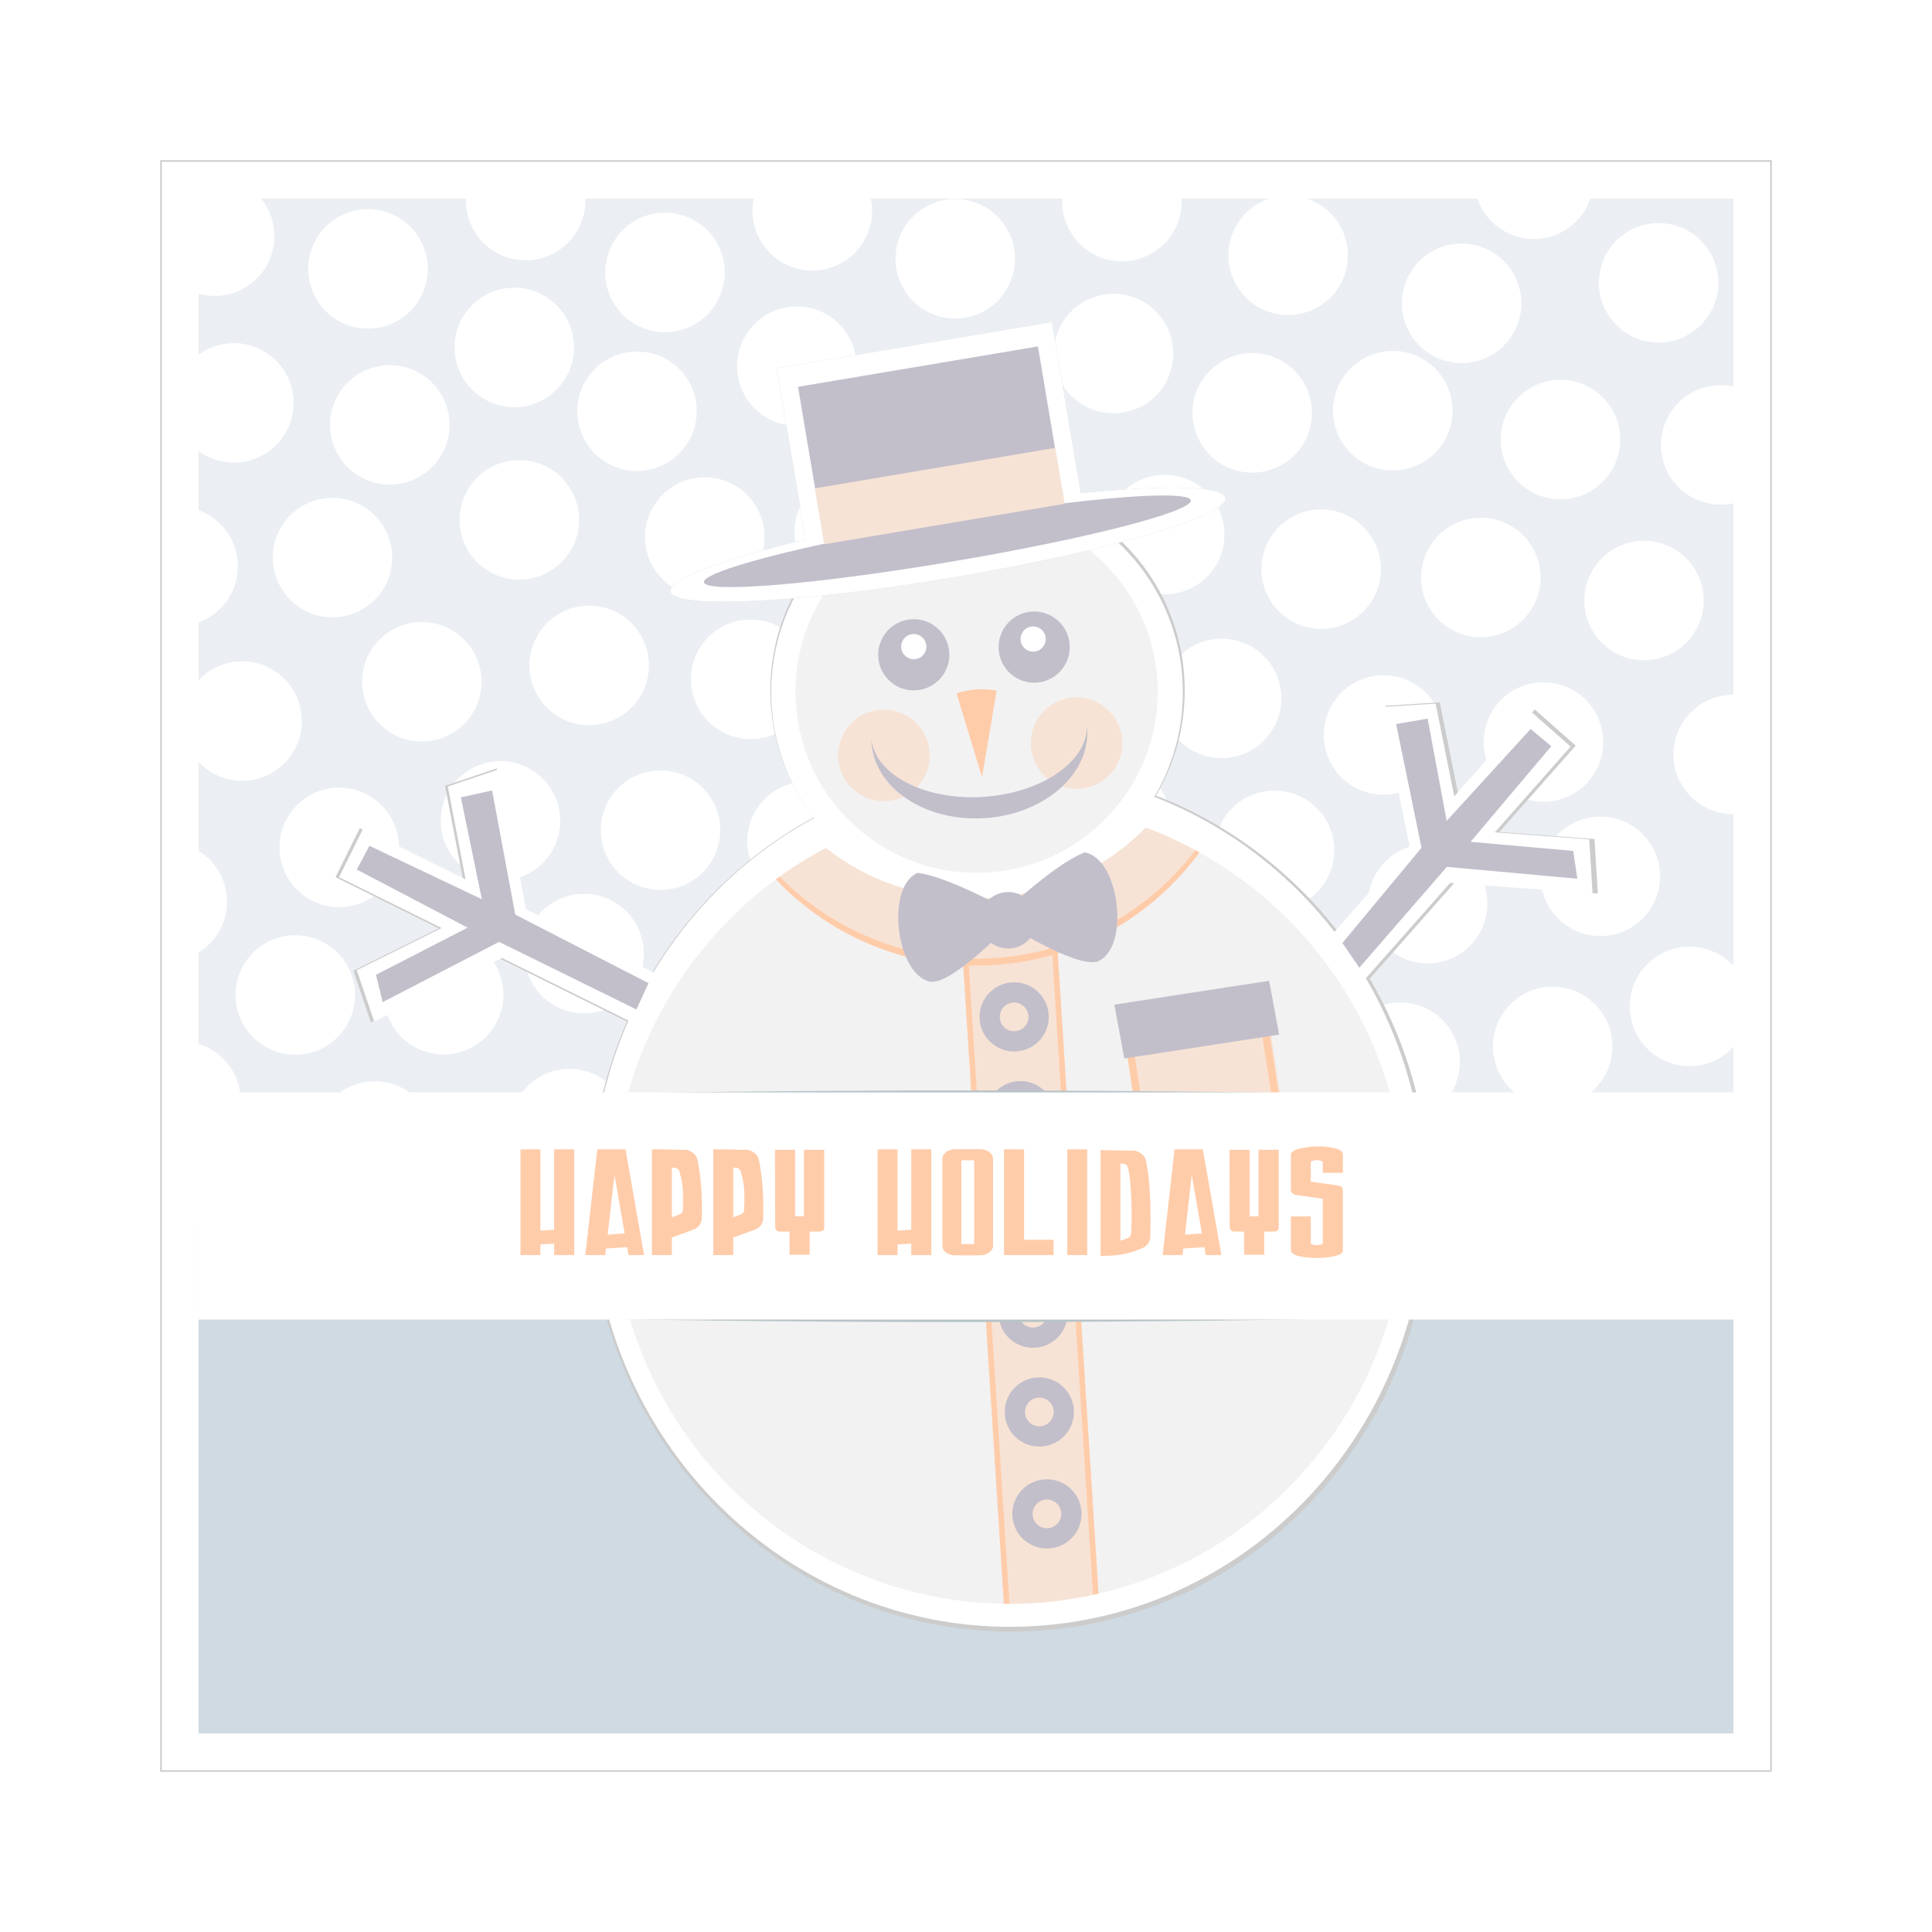 <svg:svg xmlns:dc="http://purl.org/dc/elements/1.1/" xmlns:ns1="http://sodipodi.sourceforge.net/DTD/sodipodi-0.dtd" xmlns:ns2="http://www.inkscape.org/namespaces/inkscape" xmlns:ns4="http://creativecommons.org/ns#" xmlns:rdf="http://www.w3.org/1999/02/22-rdf-syntax-ns#" xmlns:svg="http://www.w3.org/2000/svg" height="1198.801" id="svg2" version="1.1" viewBox="-74.401 -74.401 1198.801 1198.801" width="1198.801" ns1:docname="Simple Xmas Cards 5.svg" ns2:version="0.48.4 r9939">
  <svg:title id="title3070">Simple Xmas Cards 5</svg:title>
  <svg:defs id="defs4">
    <svg:filter color-interpolation-filters="sRGB" height="1.757" id="filter4195" width="1.018" x="-0.009" y="-0.378" ns2:collect="always">
      <svg:feGaussianBlur id="feGaussianBlur4197" stdDeviation="2.543" ns2:collect="always" />
    </svg:filter>
    <svg:filter color-interpolation-filters="sRGB" height="1.757" id="filter4199" width="1.018" x="-0.009" y="-0.378" ns2:collect="always">
      <svg:feGaussianBlur id="feGaussianBlur4201" stdDeviation="2.543" ns2:collect="always" />
    </svg:filter>
    <svg:filter id="filter6932" ns2:collect="always">
      <svg:feGaussianBlur id="feGaussianBlur6934" stdDeviation="2.952" ns2:collect="always" />
    </svg:filter>
    <svg:filter id="filter7008" ns2:collect="always">
      <svg:feGaussianBlur id="feGaussianBlur7010" stdDeviation="1.193" ns2:collect="always" />
    </svg:filter>
  </svg:defs>
  <ns1:namedview bordercolor="#666666" borderopacity="1.0" id="base" pagecolor="#ffffff" showgrid="false" showguides="true" ns2:current-layer="layer1" ns2:cx="550.27736" ns2:cy="129.55732" ns2:document-units="px" ns2:guide-bbox="true" ns2:pageopacity="0.0" ns2:pageshadow="2" ns2:showpageshadow="false" ns2:window-height="423" ns2:window-maximized="0" ns2:window-width="705" ns2:window-x="234" ns2:window-y="234" ns2:zoom="0.21142616" />
  <svg:g id="layer1" transform="translate(0,-2.362)" ns2:groupmode="layer" ns2:label="Layer 1">
    <svg:g id="g7243" transform="translate(-533.267,-1073.439)">
      <svg:path d="m 558.767,1101.301 999.001,0 0,999.001 -999.001,0 z" id="path6493" style="fill:#ffffff;fill-opacity:1;stroke:#cccccc;stroke-width:0.999" ns2:connector-curvature="0" />
      <svg:path d="m 582.077,1124.611 952.381,0 0,952.381 -952.381,0 z" id="path6495" style="fill:#ebeff3;fill-opacity:1;stroke:none" ns2:connector-curvature="0" />
      <svg:path d="m 582.077,1762.285 952.381,0 0,314.707 -952.381,0 z" id="path6497" style="fill:#cfdae2;fill-opacity:1;stroke:none" ns2:connector-curvature="0" />
      <svg:path d="m 1445.708,1124.617 c -4.978,14.589 -18.785,25.089 -35.06,25.089 -16.275,0 -30.081,-10.5 -35.059,-25.089 l 70.119,0 z m -175.952,0 c 14.774,4.874 25.446,18.772 25.446,35.179 0,20.464 -16.589,37.054 -37.054,37.054 -20.464,0 -37.053,-16.589 -37.053,-37.054 0,-16.406 10.673,-30.305 25.446,-35.179 l 23.214,0 z m -77.738,0 c 0.031,0.622 0.06,1.246 0.06,1.875 0,20.464 -16.589,37.054 -37.054,37.054 -20.464,0 -37.054,-16.589 -37.054,-37.054 0,-0.629 0.028,-1.253 0.059,-1.875 l 73.988,0 z m -192.827,0 c 0.514,2.458 0.774,5.008 0.774,7.619 0,20.464 -16.619,37.054 -37.083,37.054 -20.464,0 -37.054,-16.589 -37.054,-37.054 0,-2.611 0.26,-5.161 0.774,-7.619 l 72.589,0 z m -177.113,0 c 0.013,0.406 0.03,0.811 0.03,1.22 0,20.464 -16.619,37.053 -37.083,37.053 -20.464,0 -37.054,-16.589 -37.054,-37.053 0,-0.41 0.017,-0.814 0.03,-1.22 l 74.077,0 z m -201.22,0 c 5.173,6.371 8.274,14.487 8.274,23.333 0,20.464 -16.589,37.053 -37.053,37.053 -3.468,0 -6.816,-0.478 -10,-1.369 l 0,-59.018 38.78,0 z m 430.744,0.298 c 20.464,0 37.054,16.589 37.054,37.053 0,20.464 -16.589,37.054 -37.054,37.054 -20.464,0 -37.054,-16.589 -37.054,-37.054 0,-20.464 16.589,-37.053 37.054,-37.053 z m -364.405,6.28 c 20.464,0 37.054,16.589 37.054,37.054 0,20.464 -16.589,37.054 -37.054,37.054 -20.464,0 -37.053,-16.589 -37.053,-37.054 0,-20.464 16.589,-37.054 37.053,-37.054 z m 184.286,2.173 c 20.464,0 37.053,16.619 37.053,37.083 0,20.464 -16.589,37.053 -37.053,37.053 -20.465,0 -37.054,-16.589 -37.054,-37.053 0,-20.464 16.589,-37.083 37.054,-37.083 z m 616.548,6.458 c 20.464,0 37.054,16.589 37.054,37.053 0,20.464 -16.589,37.054 -37.054,37.054 -20.464,0 -37.054,-16.589 -37.054,-37.054 0,-20.464 16.589,-37.053 37.054,-37.053 z m -122.232,12.738 c 20.465,0 37.054,16.589 37.054,37.053 0,20.464 -16.589,37.054 -37.054,37.054 -20.464,0 -37.053,-16.589 -37.053,-37.054 0,-20.464 16.589,-37.053 37.053,-37.053 z m -587.798,27.351 c 20.464,0 37.054,16.589 37.054,37.053 0,20.464 -16.589,37.083 -37.054,37.083 -20.464,0 -37.054,-16.619 -37.054,-37.083 0,-20.464 16.589,-37.053 37.054,-37.053 z m 371.816,3.809 c 20.464,0 37.054,16.589 37.054,37.053 0,20.465 -16.589,37.054 -37.054,37.054 -20.464,0 -37.054,-16.589 -37.054,-37.054 0,-20.464 16.589,-37.053 37.054,-37.053 z m -196.518,7.827 c 20.464,0 37.054,16.589 37.054,37.053 0,20.464 -16.589,37.054 -37.054,37.054 -20.464,0 -37.053,-16.589 -37.053,-37.054 0,-20.464 16.589,-37.053 37.053,-37.053 z m 96.399,22.708 c 20.465,0 37.054,16.589 37.054,37.054 0,20.464 -16.589,37.053 -37.054,37.053 -20.464,0 -37.053,-16.589 -37.053,-37.053 0,-20.464 16.589,-37.054 37.053,-37.054 z m -445.714,0.06 c 20.464,0 37.054,16.589 37.054,37.054 0,20.464 -16.589,37.053 -37.054,37.053 -8.198,0 -15.768,-2.666 -21.905,-7.173 l 0,-59.762 c 6.137,-4.507 13.707,-7.173 21.905,-7.173 z m 719.107,4.851 c 20.464,0 37.054,16.589 37.054,37.054 0,20.464 -16.589,37.053 -37.054,37.053 -20.464,0 -37.054,-16.589 -37.054,-37.053 0,-20.464 16.589,-37.054 37.054,-37.054 z m -468.958,0.357 c 20.464,0 37.053,16.589 37.053,37.054 0,20.464 -16.589,37.054 -37.053,37.054 -20.464,0 -37.054,-16.589 -37.054,-37.054 0,-20.464 16.589,-37.054 37.054,-37.054 z m 381.756,1.012 c 20.464,0 37.054,16.589 37.054,37.054 0,20.464 -16.589,37.054 -37.054,37.054 -20.464,0 -37.053,-16.589 -37.053,-37.054 0,-20.464 16.589,-37.054 37.053,-37.054 z m -535.149,7.441 c 20.464,0 37.054,16.589 37.054,37.054 0,20.464 -16.589,37.054 -37.054,37.054 -20.464,0 -37.054,-16.589 -37.054,-37.054 0,-20.464 16.589,-37.054 37.054,-37.054 z m 726.429,9.107 c 20.464,0 37.054,16.589 37.054,37.053 0,20.464 -16.589,37.054 -37.054,37.054 -20.464,0 -37.054,-16.589 -37.054,-37.054 0,-20.464 16.589,-37.053 37.054,-37.053 z m 99.405,3.333 c 2.707,0 5.345,0.282 7.887,0.833 l 0,72.441 c -2.542,0.551 -5.18,0.833 -7.887,0.833 -20.464,0 -37.054,-16.589 -37.054,-37.053 0,-20.464 16.589,-37.054 37.054,-37.054 z m -745.447,46.518 c 20.464,0 37.054,16.589 37.054,37.053 0,20.464 -16.589,37.054 -37.054,37.054 -20.464,0 -37.054,-16.589 -37.054,-37.054 0,-20.464 16.589,-37.053 37.054,-37.053 z m 315.714,4.792 c 20.464,0 37.054,16.589 37.054,37.054 0,20.464 -16.589,37.054 -37.054,37.054 -20.464,0 -37.083,-16.589 -37.083,-37.054 0,-20.464 16.619,-37.054 37.083,-37.054 z m -107.946,2.679 c 20.464,0 37.054,16.589 37.054,37.054 0,20.464 -16.589,37.053 -37.054,37.053 -20.464,0 -37.054,-16.589 -37.054,-37.053 0,-20.464 16.589,-37.054 37.054,-37.054 z m 192.708,1.637 c 20.464,0 37.054,16.589 37.054,37.054 0,20.464 -16.589,37.054 -37.054,37.054 -20.464,0 -37.054,-16.589 -37.054,-37.054 0,-20.464 16.589,-37.054 37.054,-37.054 z m -285.417,1.518 c 20.464,0 37.054,16.589 37.054,37.053 0,20.464 -16.589,37.054 -37.054,37.054 -20.464,0 -37.053,-16.589 -37.053,-37.054 0,-20.464 16.589,-37.053 37.053,-37.053 z m -231.012,12.768 c 20.464,0 37.054,16.589 37.054,37.054 0,20.464 -16.589,37.054 -37.054,37.054 -20.464,0 -37.053,-16.589 -37.053,-37.054 0,-20.464 16.589,-37.054 37.053,-37.054 z m 613.482,7.173 c 20.464,0 37.054,16.589 37.054,37.053 0,20.464 -16.589,37.054 -37.054,37.054 -20.464,0 -37.054,-16.589 -37.054,-37.054 0,-20.464 16.589,-37.053 37.054,-37.053 z m -696.577,0.476 c 14.22,5.178 24.375,18.811 24.375,34.822 0,16.011 -10.155,29.643 -24.375,34.821 l 0,-69.643 z m 795.655,4.702 c 20.464,0 37.053,16.589 37.053,37.054 0,20.464 -16.589,37.054 -37.053,37.054 -20.464,0 -37.054,-16.589 -37.054,-37.054 0,-20.464 16.589,-37.054 37.054,-37.054 z m 101.25,14.286 c 20.464,0 37.054,16.589 37.054,37.054 0,20.464 -16.589,37.054 -37.054,37.054 -20.464,0 -37.054,-16.589 -37.054,-37.054 0,-20.464 16.589,-37.054 37.054,-37.054 z m -654.524,40.238 c 20.464,0 37.054,16.619 37.054,37.083 0,20.464 -16.589,37.053 -37.054,37.053 -20.464,0 -37.053,-16.589 -37.053,-37.053 0,-20.464 16.589,-37.083 37.053,-37.083 z m 100.179,8.631 c 20.464,0 37.054,16.589 37.054,37.054 0,20.464 -16.589,37.053 -37.054,37.053 -20.464,0 -37.054,-16.589 -37.054,-37.053 0,-20.464 16.589,-37.054 37.054,-37.054 z m -204.018,1.548 c 20.464,0 37.053,16.589 37.053,37.054 0,20.464 -16.589,37.053 -37.053,37.053 -20.464,0 -37.054,-16.589 -37.054,-37.053 0,-20.464 16.589,-37.054 37.054,-37.054 z m 300.238,0.268 c 20.464,0 37.053,16.589 37.053,37.053 0,20.464 -16.589,37.054 -37.053,37.054 -20.464,0 -37.054,-16.589 -37.054,-37.054 0,-20.464 16.589,-37.053 37.054,-37.053 z m 88.75,2.827 c 20.464,0 37.053,16.589 37.053,37.054 0,20.464 -16.589,37.054 -37.053,37.054 -20.464,0 -37.054,-16.589 -37.054,-37.054 0,-20.464 16.589,-37.054 37.054,-37.054 z m 107.292,7.232 c 20.464,0 37.054,16.589 37.054,37.054 0,20.464 -16.589,37.053 -37.054,37.053 -20.464,0 -37.053,-16.589 -37.053,-37.053 0,-20.464 16.589,-37.054 37.053,-37.054 z m -607.798,14.048 c 20.464,0 37.054,16.589 37.054,37.054 0,20.464 -16.589,37.054 -37.054,37.054 -10.661,0 -20.264,-4.519 -27.024,-11.726 l 0,-50.655 c 6.76,-7.207 16.363,-11.726 27.024,-11.726 z m 708.274,8.631 c 20.464,0 37.054,16.589 37.054,37.053 0,20.464 -16.589,37.054 -37.054,37.054 -20.464,0 -37.053,-16.589 -37.053,-37.054 0,-20.464 16.589,-37.053 37.053,-37.053 z m 99.197,4.375 c 20.464,0 37.053,16.589 37.053,37.053 0,20.464 -16.589,37.054 -37.053,37.054 -20.464,0 -37.054,-16.589 -37.054,-37.054 0,-20.464 16.589,-37.053 37.054,-37.053 z m 117.887,7.738 0,74.107 c -0.05,2e-4 -0.099,0 -0.149,0 -20.464,0 -37.054,-16.589 -37.054,-37.054 0,-20.464 16.589,-37.053 37.054,-37.053 0.05,0 0.099,-3e-4 0.149,0 z m -386.697,41.042 c 20.464,0 37.054,16.589 37.054,37.054 0,20.464 -16.589,37.054 -37.054,37.054 -20.464,0 -37.054,-16.589 -37.054,-37.054 0,-20.464 16.589,-37.054 37.054,-37.054 z m -378.333,0.149 c 20.464,0 37.053,16.589 37.053,37.054 0,20.464 -16.589,37.054 -37.053,37.054 -20.464,0 -37.054,-16.589 -37.054,-37.054 0,-20.464 16.589,-37.054 37.054,-37.054 z m 99.286,5.774 c 20.464,0 37.054,16.589 37.054,37.054 0,20.464 -16.589,37.054 -37.054,37.054 -20.464,0 -37.054,-16.589 -37.054,-37.054 0,-20.464 16.589,-37.054 37.054,-37.054 z m 182.887,3.036 c 20.464,0 37.054,16.589 37.054,37.053 0,20.464 -16.589,37.054 -37.054,37.054 -20.464,0 -37.054,-16.589 -37.054,-37.054 0,-20.464 16.589,-37.053 37.054,-37.053 z m -91.964,3.809 c 20.464,0 37.054,16.589 37.054,37.054 0,20.464 -16.589,37.053 -37.054,37.053 -20.464,0 -37.054,-16.589 -37.054,-37.053 0,-20.464 16.589,-37.054 37.054,-37.054 z m -290.298,3.839 c 20.464,0 37.054,16.589 37.054,37.053 0,20.464 -16.589,37.054 -37.054,37.054 -20.464,0 -37.054,-16.589 -37.054,-37.054 0,-20.464 16.589,-37.053 37.054,-37.053 z m 580.357,1.815 c 20.464,0 37.083,16.589 37.083,37.054 0,20.464 -16.619,37.054 -37.083,37.054 -20.464,0 -37.054,-16.589 -37.054,-37.054 0,-20.464 16.589,-37.054 37.054,-37.054 z m 202.202,16.131 c 20.464,0 37.054,16.589 37.054,37.054 0,20.464 -16.589,37.053 -37.054,37.053 -20.464,0 -37.053,-16.589 -37.053,-37.053 0,-20.464 16.589,-37.054 37.053,-37.054 z m -107.173,16.964 c 20.464,0 37.054,16.589 37.054,37.054 0,20.464 -16.589,37.053 -37.054,37.053 -20.464,0 -37.053,-16.589 -37.053,-37.054 0,-20.464 16.589,-37.053 37.053,-37.053 z m -762.649,4.256 c 10.574,6.526 17.619,18.21 17.619,31.548 0,13.338 -7.045,25.022 -17.619,31.548 l 0,-63.095 z m 591.28,24.911 c 20.464,0 37.053,16.589 37.053,37.053 0,20.464 -16.589,37.054 -37.053,37.054 -20.464,0 -37.054,-16.589 -37.054,-37.054 0,-20.464 16.589,-37.053 37.054,-37.053 z m -352.083,1.786 c 20.464,0 37.054,16.589 37.054,37.053 0,20.464 -16.589,37.054 -37.054,37.054 -20.464,0 -37.054,-16.589 -37.054,-37.054 0,-20.464 16.589,-37.053 37.054,-37.053 z m 268.066,8.095 c 20.464,0 37.054,16.589 37.054,37.054 0,20.464 -16.589,37.054 -37.054,37.054 -20.464,0 -37.054,-16.589 -37.054,-37.054 0,-20.464 16.589,-37.054 37.054,-37.054 z m -355.179,17.47 c 20.464,0 37.054,16.589 37.054,37.054 0,20.464 -16.589,37.054 -37.054,37.054 -20.464,0 -37.054,-16.589 -37.054,-37.054 0,-20.464 16.589,-37.054 37.054,-37.054 z m -92.083,0.149 c 20.464,0 37.054,16.589 37.054,37.053 0,20.464 -16.589,37.054 -37.054,37.054 -20.464,0 -37.054,-16.589 -37.054,-37.054 0,-20.464 16.589,-37.053 37.054,-37.053 z m 261.607,1.548 c 20.464,0 37.054,16.589 37.054,37.053 0,20.464 -16.589,37.054 -37.054,37.054 -20.464,0 -37.053,-16.589 -37.053,-37.054 0,-20.464 16.589,-37.053 37.053,-37.053 z m 603.512,5.536 c 10.781,0 20.491,4.614 27.262,11.964 l 0,50.178 c -6.771,7.35 -16.48,11.964 -27.262,11.964 -20.464,0 -37.054,-16.589 -37.054,-37.053 0,-20.464 16.589,-37.054 37.054,-37.054 z m -511.875,0.714 c 20.465,0 37.054,16.589 37.054,37.053 0,20.464 -16.589,37.054 -37.054,37.054 -20.464,0 -37.053,-16.589 -37.053,-37.054 0,-20.464 16.589,-37.053 37.053,-37.053 z m 247.024,3.214 c 20.464,0 37.053,16.589 37.053,37.053 0,20.464 -16.589,37.054 -37.053,37.054 -20.464,0 -37.054,-16.589 -37.054,-37.054 0,-20.464 16.589,-37.053 37.054,-37.053 z m 179.97,20.923 c 20.464,0 37.054,16.589 37.054,37.053 0,20.464 -16.589,37.054 -37.054,37.054 -20.464,0 -37.054,-16.589 -37.054,-37.054 0,-20.464 16.589,-37.053 37.054,-37.053 z m -94.673,9.732 c 20.464,0 37.054,16.589 37.054,37.054 0,20.464 -16.589,37.054 -37.054,37.054 -20.464,0 -37.054,-16.589 -37.054,-37.054 0,-20.464 16.589,-37.054 37.054,-37.054 z m -745.566,25.744 c 15.176,4.635 26.22,18.753 26.22,35.446 0,16.693 -11.044,30.811 -26.22,35.446 l 0,-70.893 z m 566.964,1.726 c 20.464,0 37.054,16.589 37.054,37.053 0,20.464 -16.589,37.054 -37.054,37.054 -20.464,0 -37.054,-16.589 -37.054,-37.054 0,-20.464 16.589,-37.053 37.054,-37.053 z m -106.101,10.684 c 20.464,0 37.054,16.589 37.054,37.054 0,20.464 -16.589,37.053 -37.054,37.053 -20.464,0 -37.054,-16.589 -37.054,-37.053 0,-20.464 16.589,-37.054 37.054,-37.054 z m -230.625,3.095 c 20.464,0 37.054,16.589 37.054,37.054 0,20.464 -16.589,37.054 -37.054,37.054 -20.464,0 -37.054,-16.589 -37.054,-37.054 0,-20.464 16.589,-37.054 37.054,-37.054 z m -120.923,7.708 c 20.464,0 37.053,16.589 37.053,37.053 0,20.464 -16.589,37.054 -37.053,37.054 -20.464,0 -37.054,-16.589 -37.054,-37.054 0,-20.464 16.589,-37.053 37.054,-37.053 z m 553.125,3.571 c 20.464,0 37.054,16.589 37.054,37.054 0,20.464 -16.589,37.053 -37.054,37.053 -20.464,0 -37.054,-16.589 -37.054,-37.053 0,-20.464 16.589,-37.054 37.054,-37.054 z m -309.077,13.006 c 20.464,0 37.054,16.589 37.054,37.054 0,20.464 -16.589,37.054 -37.054,37.054 -20.464,0 -37.054,-16.589 -37.054,-37.054 0,-20.464 16.589,-37.054 37.054,-37.054 z m 388.244,20.893 c 20.465,0 37.054,16.589 37.054,37.054 0,20.464 -16.589,37.053 -37.054,37.053 -20.464,0 -37.053,-16.589 -37.053,-37.053 0,-20.464 16.589,-37.054 37.053,-37.054 z" id="path6499" style="fill:#ffffff;fill-opacity:1;fill-rule:nonzero;stroke:none" ns2:connector-curvature="0" />
      <svg:g id="g7203" transform="matrix(1.036,-0.066,0.066,1.036,-126.879,3.94)">
        <svg:path d="m 1058.281,1319.188 c -67.913,0 -122.969,55.056 -122.969,122.969 0,25.604 7.829,49.375 21.219,69.063 -40.983,18.874 -76.11,48.797 -101.781,86.094 l -73.5,-42.469 -10.688,-84.625 -31.312,8.375 7.094,56.094 -59.219,-34.188 -16.188,28.062 59.219,34.219 -52.188,21.906 8.438,31.312 78.688,-33.062 73.031,42.156 c -18.523,35.831 -29.031,76.717 -29.031,120.125 0,141.522 111.575,256.25 249.187,256.25 137.613,0 249.156,-114.728 249.156,-256.25 0,-42.353 -9.996,-82.301 -27.688,-117.5 l 53.75,-53.531 84.562,11.75 0.062,-32.438 -56.062,-7.781 48.469,-48.25 -22.875,-22.969 -48.437,48.25 -7.563,-56.062 -32.406,-0.031 11.438,84.531 -47.875,47.656 c -25.759,-38.002 -61.275,-68.496 -102.812,-87.625 13.39,-19.688 21.25,-43.458 21.25,-69.063 0,-67.913 -55.056,-122.969 -122.969,-122.969 z" id="path6927" style="fill:#cccccc;fill-opacity:1;fill-rule:nonzero;stroke:none;filter:url(#filter6932)" transform="matrix(1.007,0,0,1.007,-6.796,-8.501)" ns2:connector-curvature="0" />
        <svg:path d="m 1295.979,1466.386 c 0,91.431 -74.12,165.551 -165.551,165.551 -91.431,0 -165.551,-74.12 -165.551,-165.551 0,-91.431 74.12,-165.551 165.551,-165.551 91.431,0 165.551,74.12 165.551,165.551 z" id="path6910" style="fill:#ffffff;fill-opacity:1;fill-rule:nonzero;stroke:none" transform="matrix(1.505,0,0,1.548,-643.137,-522.17)" ns2:connector-curvature="0" />
        <svg:path d="m 1295.979,1466.386 c 0,91.431 -74.12,165.551 -165.551,165.551 -91.431,0 -165.551,-74.12 -165.551,-165.551 0,-91.431 74.12,-165.551 165.551,-165.551 91.431,0 165.551,74.12 165.551,165.551 z" id="path6908" style="fill:#ffffff;fill-opacity:1;fill-rule:nonzero;stroke:none" transform="matrix(0.743,0,0,0.743,218.612,355.324)" ns2:connector-curvature="0" />
        <svg:g id="g7093">
          <svg:g id="g7085">
            <svg:path d="m 670.934,1530.936 59.234,34.199 -52.185,21.931 8.409,31.304 78.697,-33.073 82.314,47.524 16.199,-28.058 -82.364,-47.553 -10.671,-84.636 -31.315,8.369 7.089,56.119 -59.209,-34.184 -16.199,28.058 z" id="rect7025" style="fill:#ffffff;fill-opacity:1;fill-rule:nonzero;stroke:none" ns2:connector-curvature="0" />
            <svg:path d="m 681.809,1527.052 63.894,38.859 -56.457,24.65 2.972,16.546 71.706,-31.52 79.358,45.547 8.229,-15.224 -76.875,-45.982 -9.117,-74.927 -18.887,2.932 8.642,61.556 -65.034,-36.126 z" id="path7036" style="fill:#c2bfcb;fill-opacity:1;fill-rule:nonzero;stroke:none" ns1:nodetypes="ccccccccccccc" ns2:connector-curvature="0" />
          </svg:g>
          <svg:g id="g7089">
            <svg:path d="m 1410.527,1499.82 -48.458,48.27 56.068,7.787 -0.084,32.414 -84.553,-11.743 -67.34,67.078 -22.865,-22.954 67.381,-67.119 -11.434,-84.537 32.414,0.043 7.568,56.056 48.438,-48.249 22.865,22.954 z" id="path7053" style="fill:#ffffff;fill-opacity:1;fill-rule:nonzero;stroke:none" ns2:connector-curvature="0" />
            <svg:path d="m 1399.02,1498.86 -51.765,53.971 60.895,9.316 1.379,16.754 -77.398,-12.037 -56.007,56.811 -9.192,-15.364 50.823,-53.829 -10.44,-74.754 19.006,-2.019 7.464,61.71 53.569,-51.623 z" id="path7055" style="fill:#c2bfcb;fill-opacity:1;fill-rule:nonzero;stroke:none" ns1:nodetypes="ccccccccccccc" ns2:connector-curvature="0" />
          </svg:g>
        </svg:g>
        <svg:path d="m 1058.281,1333.906 c -59.786,0 -108.281,48.464 -108.281,108.25 0,59.786 48.495,108.25 108.281,108.25 59.786,0 108.25,-48.464 108.25,-108.25 0,-59.786 -48.464,-108.25 -108.25,-108.25 z m -95.75,195.75 c -83.115,37.161 -141.125,121.224 -141.125,218.969 0,132.176 106.064,239.312 236.875,239.312 130.811,0 236.844,-107.136 236.844,-239.312 0,-97.745 -58.011,-181.808 -141.125,-218.969 -24.609,22.268 -58.406,36.031 -95.719,36.031 -37.312,0 -71.141,-13.763 -95.75,-36.031 z" id="path6916" style="fill:#f2f2f2;fill-opacity:1;fill-rule:nonzero;stroke:none" transform="translate(0,2.362)" ns2:connector-curvature="0" />
        <svg:g id="g6964" transform="translate(0.002,0)">
          <svg:path d="m 1000.578,1451.612 c -15.123,0 -27.375,12.252 -27.375,27.375 0,15.123 12.252,27.375 27.375,27.375 15.123,0 27.375,-12.252 27.375,-27.375 0,-15.123 -12.252,-27.375 -27.375,-27.375 z m 115.375,0 c -15.123,0 -27.375,12.252 -27.375,27.375 0,15.123 12.252,27.375 27.375,27.375 15.123,0 27.375,-12.252 27.375,-27.375 0,-15.123 -12.252,-27.375 -27.375,-27.375 z" id="path6952" style="fill:#f7e3d5;fill-opacity:1;fill-rule:nonzero;stroke:none" ns2:connector-curvature="0" />
          <svg:path d="m 1022.203,1398.814 c -11.755,0 -21.281,9.526 -21.281,21.281 0,11.755 9.527,21.281 21.281,21.281 11.755,0 21.281,-9.526 21.281,-21.281 0,-11.755 -9.527,-21.281 -21.281,-21.281 z m 72.125,0 c -11.755,0 -21.281,9.526 -21.281,21.281 0,11.755 9.527,21.281 21.281,21.281 11.755,0 21.281,-9.526 21.281,-21.281 0,-11.755 -9.527,-21.281 -21.281,-21.281 z" id="path6923" style="opacity:0.538;fill:#9893aa;fill-opacity:1;fill-rule:nonzero;stroke:none" ns2:connector-curvature="0" />
          <svg:path d="m 1058.266,1443.151 c -4.121,0 -8.147,0.519 -12.023,1.494 l 12.023,51.105 12.023,-51.105 c -3.883,-0.979 -7.894,-1.494 -12.023,-1.494 z" id="rect6936" style="fill:#ffccaa;fill-opacity:1;fill-rule:nonzero;stroke:none" ns2:connector-curvature="0" />
          <svg:path d="m 993.72,1469.052 c -0.027,0.501 -0.068,1.01 -0.068,1.516 0,0.044 -1.2e-4,0.087 0,0.131 -2.4e-4,0.035 0,0.069 0,0.104 0,0.658 0.018,1.309 0.068,1.96 1.339,26.403 29.733,47.475 64.562,47.475 34.829,0 63.19,-21.072 64.528,-47.475 0.05,-0.651 0.064,-1.302 0.068,-1.96 0,-0.079 5e-4,-0.157 0,-0.235 0,-0.506 -0.012,-1.014 -0.034,-1.516 -1.205,21.349 -29.646,38.435 -64.562,38.435 -34.917,0 -63.358,-17.085 -64.562,-38.435 z" id="path6944" style="fill:#c2bfcb;fill-opacity:1;fill-rule:nonzero;stroke:none" ns1:nodetypes="cscccsccccscc" ns2:connector-curvature="0" />
          <svg:path d="m 1022.516,1407.706 c -4.156,0 -7.531,3.375 -7.531,7.531 0,4.156 3.375,7.531 7.531,7.531 4.156,0 7.531,-3.375 7.531,-7.531 0,-4.156 -3.375,-7.531 -7.531,-7.531 z m 71.5,0 c -4.156,0 -7.531,3.375 -7.531,7.531 0,4.156 3.375,7.531 7.531,7.531 4.156,0 7.531,-3.375 7.531,-7.531 0,-4.156 -3.375,-7.531 -7.531,-7.531 z" id="path6959" style="fill:#ffffff;fill-opacity:1;fill-rule:nonzero;stroke:none" ns2:connector-curvature="0" />
        </svg:g>
        <svg:g id="g7018" transform="matrix(0.995,-0.103,0.103,0.995,-150.817,116.663)">
          <svg:path d="m 979.922,1234.456 0,103.719 c -50.665,3.413 -84.812,9.822 -84.812,17.188 0,10.938 75.292,19.812 168.188,19.812 92.896,0 168.219,-8.874 168.219,-19.812 0,-7.365 -34.179,-13.775 -84.844,-17.188 l 0,-103.719 -166.75,0 z" id="rect6983" style="fill:#cccccc;fill-opacity:1;fill-rule:nonzero;stroke:none;filter:url(#filter7008)" ns2:connector-curvature="0" />
          <svg:path d="m 979.953,1234.456 0,103.719 c -50.673,3.412 -84.844,9.822 -84.844,17.188 0,10.938 75.292,19.812 168.188,19.812 92.896,0 168.219,-8.874 168.219,-19.812 0,-7.365 -34.179,-13.775 -84.844,-17.188 l 0,-103.719 -166.719,0 z" id="path6975" style="fill:#ffffff;fill-opacity:1;fill-rule:nonzero;stroke:none" ns2:connector-curvature="0" />
          <svg:path d="m 990.625,1247.456 0,95.031 c -44.645,2.134 -74.812,6.182 -74.812,10.812 0,6.857 66.032,12.406 147.5,12.406 81.468,0 147.5,-5.549 147.5,-12.406 0,-4.63 -30.167,-8.678 -74.812,-10.812 l 0,-95.031 -145.375,0 z" id="path6981" style="fill:#c2bfcb;fill-opacity:1;fill-rule:nonzero;stroke:none" ns2:connector-curvature="0" />
          <svg:path d="m 990.497,1308.953 145.631,0 0,33.873 -145.631,0 z" id="rect7016" style="fill:#f7e3d5;fill-opacity:1;fill-rule:nonzero;stroke:none" ns2:connector-curvature="0" />
        </svg:g>
        <svg:g id="g7188">
          <svg:path d="m 1039.906,1576.75 0,410.5 c 6.065,0.47 12.191,0.688 18.375,0.688 13.101,0 25.947,-1.09 38.469,-3.156 l 0,-408.031 -56.844,0 z" id="rect7123" style="fill:#f7e3d5;fill-opacity:1;fill-rule:nonzero;stroke:none" transform="translate(0,2.362)" ns2:connector-curvature="0" />
          <svg:path d="m 1068.331,1619.227 c -11.428,0 -20.688,9.259 -20.688,20.688 0,11.428 9.259,20.687 20.688,20.687 11.428,0 20.687,-9.259 20.687,-20.687 0,-11.428 -9.259,-20.688 -20.687,-20.688 z m 0,12.125 c 4.732,0 8.562,3.83 8.562,8.563 0,4.732 -3.83,8.562 -8.562,8.562 -4.733,0 -8.563,-3.83 -8.563,-8.562 0,-4.733 3.83,-8.563 8.563,-8.563 z" id="path7110" style="fill:#c2bfcb;fill-opacity:1;fill-rule:nonzero;stroke:none" ns2:connector-curvature="0" />
          <svg:path d="m 1068.331,1678.382 c -11.428,0 -20.688,9.259 -20.688,20.688 0,11.428 9.259,20.687 20.688,20.687 11.428,0 20.687,-9.259 20.687,-20.687 0,-11.428 -9.259,-20.688 -20.687,-20.688 z m 0,12.125 c 4.732,0 8.562,3.83 8.562,8.563 0,4.732 -3.83,8.562 -8.562,8.562 -4.733,0 -8.563,-3.83 -8.563,-8.562 0,-4.733 3.83,-8.563 8.563,-8.563 z" id="path7115" style="fill:#c2bfcb;fill-opacity:1;fill-rule:nonzero;stroke:none" ns2:connector-curvature="0" />
          <svg:path d="m 1068.331,1737.537 c -11.428,0 -20.688,9.259 -20.688,20.688 0,11.428 9.259,20.687 20.688,20.687 11.428,0 20.687,-9.259 20.687,-20.687 0,-11.428 -9.259,-20.688 -20.687,-20.688 z m 0,12.125 c 4.732,0 8.562,3.83 8.562,8.563 0,4.732 -3.83,8.562 -8.562,8.562 -4.733,0 -8.563,-3.83 -8.563,-8.562 0,-4.733 3.83,-8.563 8.563,-8.563 z" id="path7117" style="fill:#c2bfcb;fill-opacity:1;fill-rule:nonzero;stroke:none" ns2:connector-curvature="0" />
          <svg:path d="m 1068.331,1796.692 c -11.428,0 -20.688,9.259 -20.688,20.688 0,11.428 9.259,20.687 20.688,20.687 11.428,0 20.687,-9.259 20.687,-20.687 0,-11.428 -9.259,-20.688 -20.687,-20.688 z m 0,12.125 c 4.732,0 8.562,3.83 8.562,8.563 0,4.732 -3.83,8.562 -8.562,8.562 -4.733,0 -8.563,-3.83 -8.563,-8.562 0,-4.733 3.83,-8.563 8.563,-8.563 z" id="path7119" style="fill:#c2bfcb;fill-opacity:1;fill-rule:nonzero;stroke:none" ns2:connector-curvature="0" />
          <svg:path d="m 1068.331,1855.847 c -11.428,0 -20.688,9.259 -20.688,20.688 0,11.428 9.259,20.687 20.688,20.687 11.428,0 20.687,-9.259 20.687,-20.687 0,-11.428 -9.259,-20.688 -20.687,-20.688 z m 0,12.125 c 4.732,0 8.562,3.83 8.562,8.563 0,4.732 -3.83,8.562 -8.562,8.562 -4.733,0 -8.563,-3.83 -8.563,-8.562 0,-4.733 3.83,-8.563 8.563,-8.563 z" id="path7121" style="fill:#c2bfcb;fill-opacity:1;fill-rule:nonzero;stroke:none" ns2:connector-curvature="0" />
          <svg:path d="m 962.531,1529.656 c -10.813,4.835 -21.203,10.463 -31.094,16.813 30.299,36.292 75.877,59.406 126.844,59.406 50.967,0 96.527,-23.114 126.813,-59.406 -9.891,-6.349 -20.28,-11.978 -31.094,-16.813 -24.609,22.268 -58.406,36.031 -95.719,36.031 -37.312,0 -71.141,-13.763 -95.75,-36.031 z" id="path6916-2" style="fill:#f7e3d5;fill-opacity:1;fill-rule:nonzero;stroke:none" transform="translate(0,2.362)" ns1:nodetypes="ccsccsc" ns2:connector-curvature="0" />
          <svg:path d="m 933.75,1545 c -0.777,0.486 -1.542,0.974 -2.312,1.469 26.607,31.87 64.994,53.59 108.469,58.406 l 0,382.375 c 1.111,0.086 2.229,0.117 3.344,0.188 l 0,-382.25 c 4.951,0.447 9.964,0.688 15.031,0.688 12.057,0 23.804,-1.326 35.125,-3.781 l 0,383.219 c 1.115,-0.168 2.234,-0.348 3.344,-0.531 l 0,-383.437 c 35.146,-8.396 65.929,-28.016 88.344,-54.875 -0.771,-0.495 -1.536,-0.983 -2.313,-1.469 -22.196,25.466 -52.081,44.047 -86.031,52.156 l 0,-20.406 -3.344,0 0,21.188 c -11.319,2.454 -23.07,3.75 -35.125,3.75 -5.065,0 -10.082,-0.241 -15.031,-0.688 l 0,-24.25 -3.344,0 0,23.938 C 997.677,1596.009 960.245,1575.386 933.75,1545 z" id="path7144" style="fill:#ffccaa;fill-opacity:1;fill-rule:nonzero;stroke:none" transform="translate(0,2.362)" ns2:connector-curvature="0" />
          <svg:path d="m 1016.133,1550.319 c -11.232,4.334 -13.888,21.606 -13.188,33.625 0.7,12.019 5.344,28.866 17.003,31.866 7.955,1.392 24.608,-10.496 37.468,-20.975 3.206,2.768 7.458,4.34 12.021,4.074 4.569,-0.266 8.603,-2.313 11.466,-5.442 13.988,8.918 31.888,18.79 39.627,16.484 11.232,-4.334 13.888,-21.606 13.188,-33.626 -0.7,-12.019 -5.344,-28.866 -17.003,-31.866 -10.887,3.304 -27.033,14.445 -38.992,23.486 -2.929,-1.927 -6.48,-2.962 -10.25,-2.743 -3.769,0.22 -7.2,1.661 -9.885,3.916 -12.929,-7.587 -30.261,-16.783 -41.455,-18.8 z" id="path7101" style="fill:#c2bfcb;fill-opacity:1;fill-rule:nonzero;stroke:none" ns2:connector-curvature="0" />
          <svg:g id="g7178" transform="matrix(0.996,-0.089,0.089,0.996,-139.694,97.21)">
            <svg:path d="m 1146.733,1656.038 52.675,0 c 9.264,0 16.722,8.085 16.722,18.128 l 0,71.604 c 0,10.043 -7.458,18.128 -16.722,18.128 l -52.675,0 c -9.264,0 -16.722,-8.085 -16.722,-18.128 l 0,-71.604 c 0,-10.043 7.458,-18.128 16.722,-18.128 z" id="rect7176" style="fill:#f7e3d5;fill-opacity:1;fill-rule:nonzero;stroke:none" ns2:connector-curvature="0" />
            <svg:path d="m 1203.375,1638.094 c -0.567,-0.012 -1.142,0.011 -1.719,0.062 l -52.469,4.656 c -9.228,0.82 -15.921,9.559 -15.031,19.562 l 6.313,71.312 c 0.889,10.003 9.053,17.383 18.281,16.562 l 52.469,-4.656 c 9.228,-0.821 15.921,-9.528 15.031,-19.531 l -6.312,-71.344 c -0.834,-9.378 -8.061,-16.452 -16.562,-16.625 z m -2.406,5.844 c 7.615,0.155 14.066,6.506 14.812,14.906 l 5.688,63.875 c 0.797,8.96 -5.235,16.765 -13.5,17.5 l -47,4.187 c -8.265,0.735 -15.547,-5.884 -16.344,-14.844 l -5.688,-63.875 c -0.797,-8.96 5.235,-16.765 13.5,-17.5 l 47,-4.188 c 0.517,-0.046 1.024,-0.073 1.531,-0.062 z" id="rect7183" style="fill:#ffccaa;fill-opacity:1;fill-rule:nonzero;stroke:none" transform="matrix(0.996,0.089,-0.089,0.996,147.545,-82.103)" ns2:connector-curvature="0" />
            <svg:path d="m 1126.248,1643.642 93.645,0 0.999,32.727 -93.645,0 z" id="rect7174" style="fill:#c2bfcb;fill-opacity:1;fill-rule:nonzero;stroke:none" transform="translate(0,2.362)" ns1:nodetypes="ccccc" ns2:connector-curvature="0" />
          </svg:g>
          <svg:path d="m 1069.003,1916.948 c -11.428,0 -20.688,9.259 -20.688,20.688 0,11.428 9.259,20.687 20.688,20.687 11.428,0 20.687,-9.259 20.687,-20.687 0,-11.428 -9.259,-20.688 -20.687,-20.688 z m 0,12.125 c 4.732,0 8.562,3.83 8.562,8.563 0,4.732 -3.83,8.562 -8.562,8.562 -4.733,0 -8.563,-3.83 -8.563,-8.562 0,-4.733 3.83,-8.563 8.563,-8.563 z" id="path7241" style="fill:#c2bfcb;fill-opacity:1;fill-rule:nonzero;stroke:none" ns2:connector-curvature="0" />
        </svg:g>
      </svg:g>
      <svg:g id="g6531" transform="translate(-542.604,0)">
        <svg:g id="g6533" transform="matrix(1.27,0,0,1.073,1128.431,1044.128)">
          <svg:g id="g6535" transform="matrix(1.022,0,0,0.893,-8.034,99.486)">
            <svg:path d="m 368.562,546.938 c -159.947,0 -294.717,6.816 -336.375,16.125 l 672.75,0 c -41.658,-9.309 -176.428,-16.125 -336.375,-16.125 z" id="path6537" style="fill:#b7c4c8;fill-opacity:1;fill-rule:nonzero;stroke:none;filter:url(#filter4199)" transform="matrix(1.056,0,0,0.805,-17.331,109.865)" ns2:connector-curvature="0" />
            <svg:path d="m 368.562,546.938 c -159.947,0 -294.717,6.816 -336.375,16.125 l 672.75,0 c -41.658,-9.309 -176.428,-16.125 -336.375,-16.125 z" id="path6539" style="fill:#b7c4c8;fill-opacity:1;fill-rule:nonzero;stroke:none;filter:url(#filter4195)" transform="matrix(1.056,0,0,-0.805,-17.331,1140.42)" ns2:connector-curvature="0" />
          </svg:g>
          <svg:path d="m -2.953,591.902 750,0 0,131.362 -750,0 z" id="path6541" style="fill:#ffffff;fill-opacity:1;stroke:none" ns2:connector-curvature="0" />
        </svg:g>
        <svg:path d="m 1818.716,1712.706 c -3.37,0.109 -6.551,0.471 -9.562,1.125 -4.446,0.927 -6.688,2.295 -6.688,4.094 l 0,21.688 c 0,1.636 1.045,2.705 3.125,3.25 l 16.688,2.375 0,27.969 c -1.291,0.545 -2.562,0.812 -3.781,0.812 -1.219,0 -2.437,-0.267 -3.656,-0.812 l 0,-17 -12.375,0 0,20.844 c 0,1.908 2.166,3.276 6.469,4.094 2.725,0.545 5.883,0.813 9.469,0.813 3.299,0 6.457,-0.267 9.469,-0.813 4.59,-0.818 6.875,-2.06 6.875,-3.75 l 0,-36.812 c 0,-1.199 -0.226,-2.045 -0.656,-2.563 -0.43,-0.518 -1.4,-0.907 -2.906,-1.125 l -16.344,-2.281 0,-12.438 c 1.147,-0.6 2.365,-0.906 3.656,-0.906 1.219,0 2.49,0.307 3.781,0.906 l 0,6.969 12.469,0 0,-11.469 c -10e-5,-1.69 -1.692,-2.936 -5.062,-3.781 -3.371,-0.845 -7.025,-1.242 -10.969,-1.187 z m -412.312,1.781 0.094,0.156 -0.531,0 0,65.531 12.375,0 0,-10.875 12.906,-4.688 c 3.729,-1.363 5.616,-3.847 5.688,-7.5 0.358,-13.902 -0.536,-25.914 -2.688,-36 -0.645,-3.053 -2.855,-5.128 -6.656,-6.219 -1.004,0 -2.545,-0.01 -4.625,-0.062 -2.08,-0.055 -3.621,-0.094 -4.625,-0.094 l 0,-0.094 -2.469,0 c -1.076,0 -2.67,-0.01 -4.75,-0.062 -2.08,-0.055 -3.643,-0.094 -4.719,-0.094 z m 38.062,0 0.125,0.156 -0.531,0 0,65.531 12.375,0 0,-10.875 12.906,-4.688 c 3.729,-1.363 5.617,-3.847 5.688,-7.5 0.359,-13.902 -0.536,-25.914 -2.688,-36 -0.645,-3.053 -2.856,-5.128 -6.656,-6.219 -1.004,0 -2.545,-0.01 -4.625,-0.062 -2.08,-0.055 -3.621,-0.094 -4.625,-0.094 l 0,-0.094 -2.5,0 c -1.076,0 -2.639,-0.01 -4.719,-0.062 -2.08,-0.055 -3.674,-0.094 -4.75,-0.094 z m 149.656,0 c -2.223,10e-5 -4.088,0.574 -5.594,1.719 -1.506,1.145 -2.281,2.56 -2.281,4.25 l 0,53.906 c 0,1.69 0.775,3.105 2.281,4.25 1.506,1.145 3.371,1.719 5.594,1.719 l 15.688,0 c 2.151,0 3.989,-0.609 5.531,-1.781 1.542,-1.172 2.312,-2.552 2.312,-4.188 l 0,-53.906 c 0,-1.635 -0.771,-3.047 -2.312,-4.219 -1.542,-1.172 -3.38,-1.75 -5.531,-1.75 l -15.688,0 z m -269.687,0.094 0,65.594 12.375,0 0,-6.625 8.5,-0.5 0,7.125 12.469,0 0,-65.594 -12.469,0 0,49.875 -8.5,0.562 0,-50.437 -12.375,0 z m 47.656,0 -7.438,65.594 12.375,0 0.531,-4.094 13.031,-0.813 0.844,4.906 9.687,0 -11.5,-65.594 -17.531,0 z m 173.938,0 0,65.594 12.375,0 0,-6.625 8.5,-0.5 0,7.125 12.469,0 0,-65.594 -12.469,0 0,49.875 -8.5,0.562 0,-50.437 -12.375,0 z m 78.406,0 0,65.594 30.781,0 0,-9.5 -18.281,0 0,-56.094 -12.5,0 z m 39.281,0 0,65.594 12.375,0 0,-65.594 -12.375,0 z m 66.562,0 -7.406,65.594 12.375,0 0.531,-4.094 13.031,-0.813 0.844,4.906 9.688,0 -11.5,-65.594 -17.562,0 z m -247.938,0.25 0.125,47.656 c 0,2.072 1.014,3.125 3.094,3.125 l 5.812,0 0,14.375 12.5,0 0,-14.375 5.469,0 c 2.366,0 3.562,-0.794 3.562,-2.375 l 0,-48.406 -12.594,0 0,41.281 -5.5,0 0,-41.281 -12.469,0 z m 282.062,0 0.094,47.656 c 0,2.072 1.045,3.125 3.125,3.125 l 5.813,0 0,14.375 12.469,0 0,-14.375 5.5,0 c 2.366,0 3.531,-0.794 3.531,-2.375 l 0,-48.406 -12.563,0 0,41.281 -5.5,0 0,-41.281 -12.469,0 z m -79.625,0.156 0,0.25 -0.406,0 0,65.5 c 5.379,-0.054 9.679,-0.361 12.906,-0.906 3.873,-0.654 7.947,-1.849 12.25,-3.594 3.729,-1.526 5.647,-4.042 5.719,-7.531 0.502,-20.663 -0.393,-36.346 -2.687,-47.031 -0.646,-2.998 -2.909,-5.082 -6.781,-6.281 -3.012,10e-5 -6.051,-0.047 -9.062,-0.156 l -2.562,0 c -1.578,0 -3.172,-0.039 -4.75,-0.094 l -4.625,-0.156 z m -86.781,6.375 7.938,0 0,52 -7.938,0 0,-52 z m 98.719,2.031 1.188,0 c 1.793,0.164 2.913,0.95 3.344,2.313 0.645,2.235 1.141,5.113 1.5,8.656 0.645,7.687 0.946,15.635 0.875,23.812 -0.143,4.144 -0.273,6.978 -0.344,8.531 -0.072,1.554 -0.966,2.619 -2.688,3.219 l -3.875,1.406 0,-47.938 z m -278.375,2.563 1.406,0 c 1.721,0.164 2.788,0.879 3.219,2.187 1.291,4.198 2.035,8.215 2.25,12.031 0.143,4.525 0.121,8.542 -0.094,12.031 -0.072,1.472 -1.02,2.494 -2.812,3.094 l -3.969,1.375 0,-30.719 z m 38.094,0 1.375,0 c 1.721,0.164 2.82,0.879 3.25,2.187 1.291,4.198 2.035,8.215 2.25,12.031 0.143,4.525 0.09,8.542 -0.125,12.031 -0.072,1.472 -0.989,2.494 -2.781,3.094 l -3.969,1.375 0,-30.719 z m -73.688,4.562 6.344,36.219 -10.562,0.75 4.219,-36.969 z m 358.188,0 6.344,36.219 -10.531,0.75 4.188,-36.969 z" id="path6543" style="font-size:96.043px;font-style:normal;font-variant:normal;font-weight:normal;font-stretch:normal;line-height:125%;letter-spacing:0px;word-spacing:0px;fill:#ffccaa;fill-opacity:1;stroke:none;font-family:Armor Piercing;-inkscape-font-specification:Armor Piercing" ns2:connector-curvature="0" />
      </svg:g>
    </svg:g>
    <svg:flowRoot id="flowRoot5320" style="fill:black;stroke:none;stroke-opacity:1;stroke-width:1px;stroke-linejoin:miter;stroke-linecap:butt;fill-opacity:1;font-family:FangSong;font-style:normal;font-weight:normal;font-size:40px;line-height:125%;letter-spacing:0px;word-spacing:0px;-inkscape-font-specification:FangSong;font-stretch:normal;font-variant:normal" xml:space="preserve"><svg:flowRegion id="flowRegion5322"><svg:rect height="222.289" id="rect5324" width="688.554" x="1234.337" y="2177.711" /></svg:flowRegion><svg:flowPara id="flowPara5326" /></svg:flowRoot>    <svg:flowRoot id="flowRoot5336" style="fill:black;stroke:none;stroke-opacity:1;stroke-width:1px;stroke-linejoin:miter;stroke-linecap:butt;fill-opacity:1;font-family:FangSong;font-style:normal;font-weight:normal;font-size:40px;line-height:125%;letter-spacing:0px;word-spacing:0px;-inkscape-font-specification:FangSong;font-stretch:normal;font-variant:normal" xml:space="preserve"><svg:flowRegion id="flowRegion5338"><svg:rect height="1586.747" id="rect5340" width="1189.157" x="2631.325" y="713.855" /></svg:flowRegion><svg:flowPara id="flowPara5342" /></svg:flowRoot>  </svg:g>
</svg:svg>